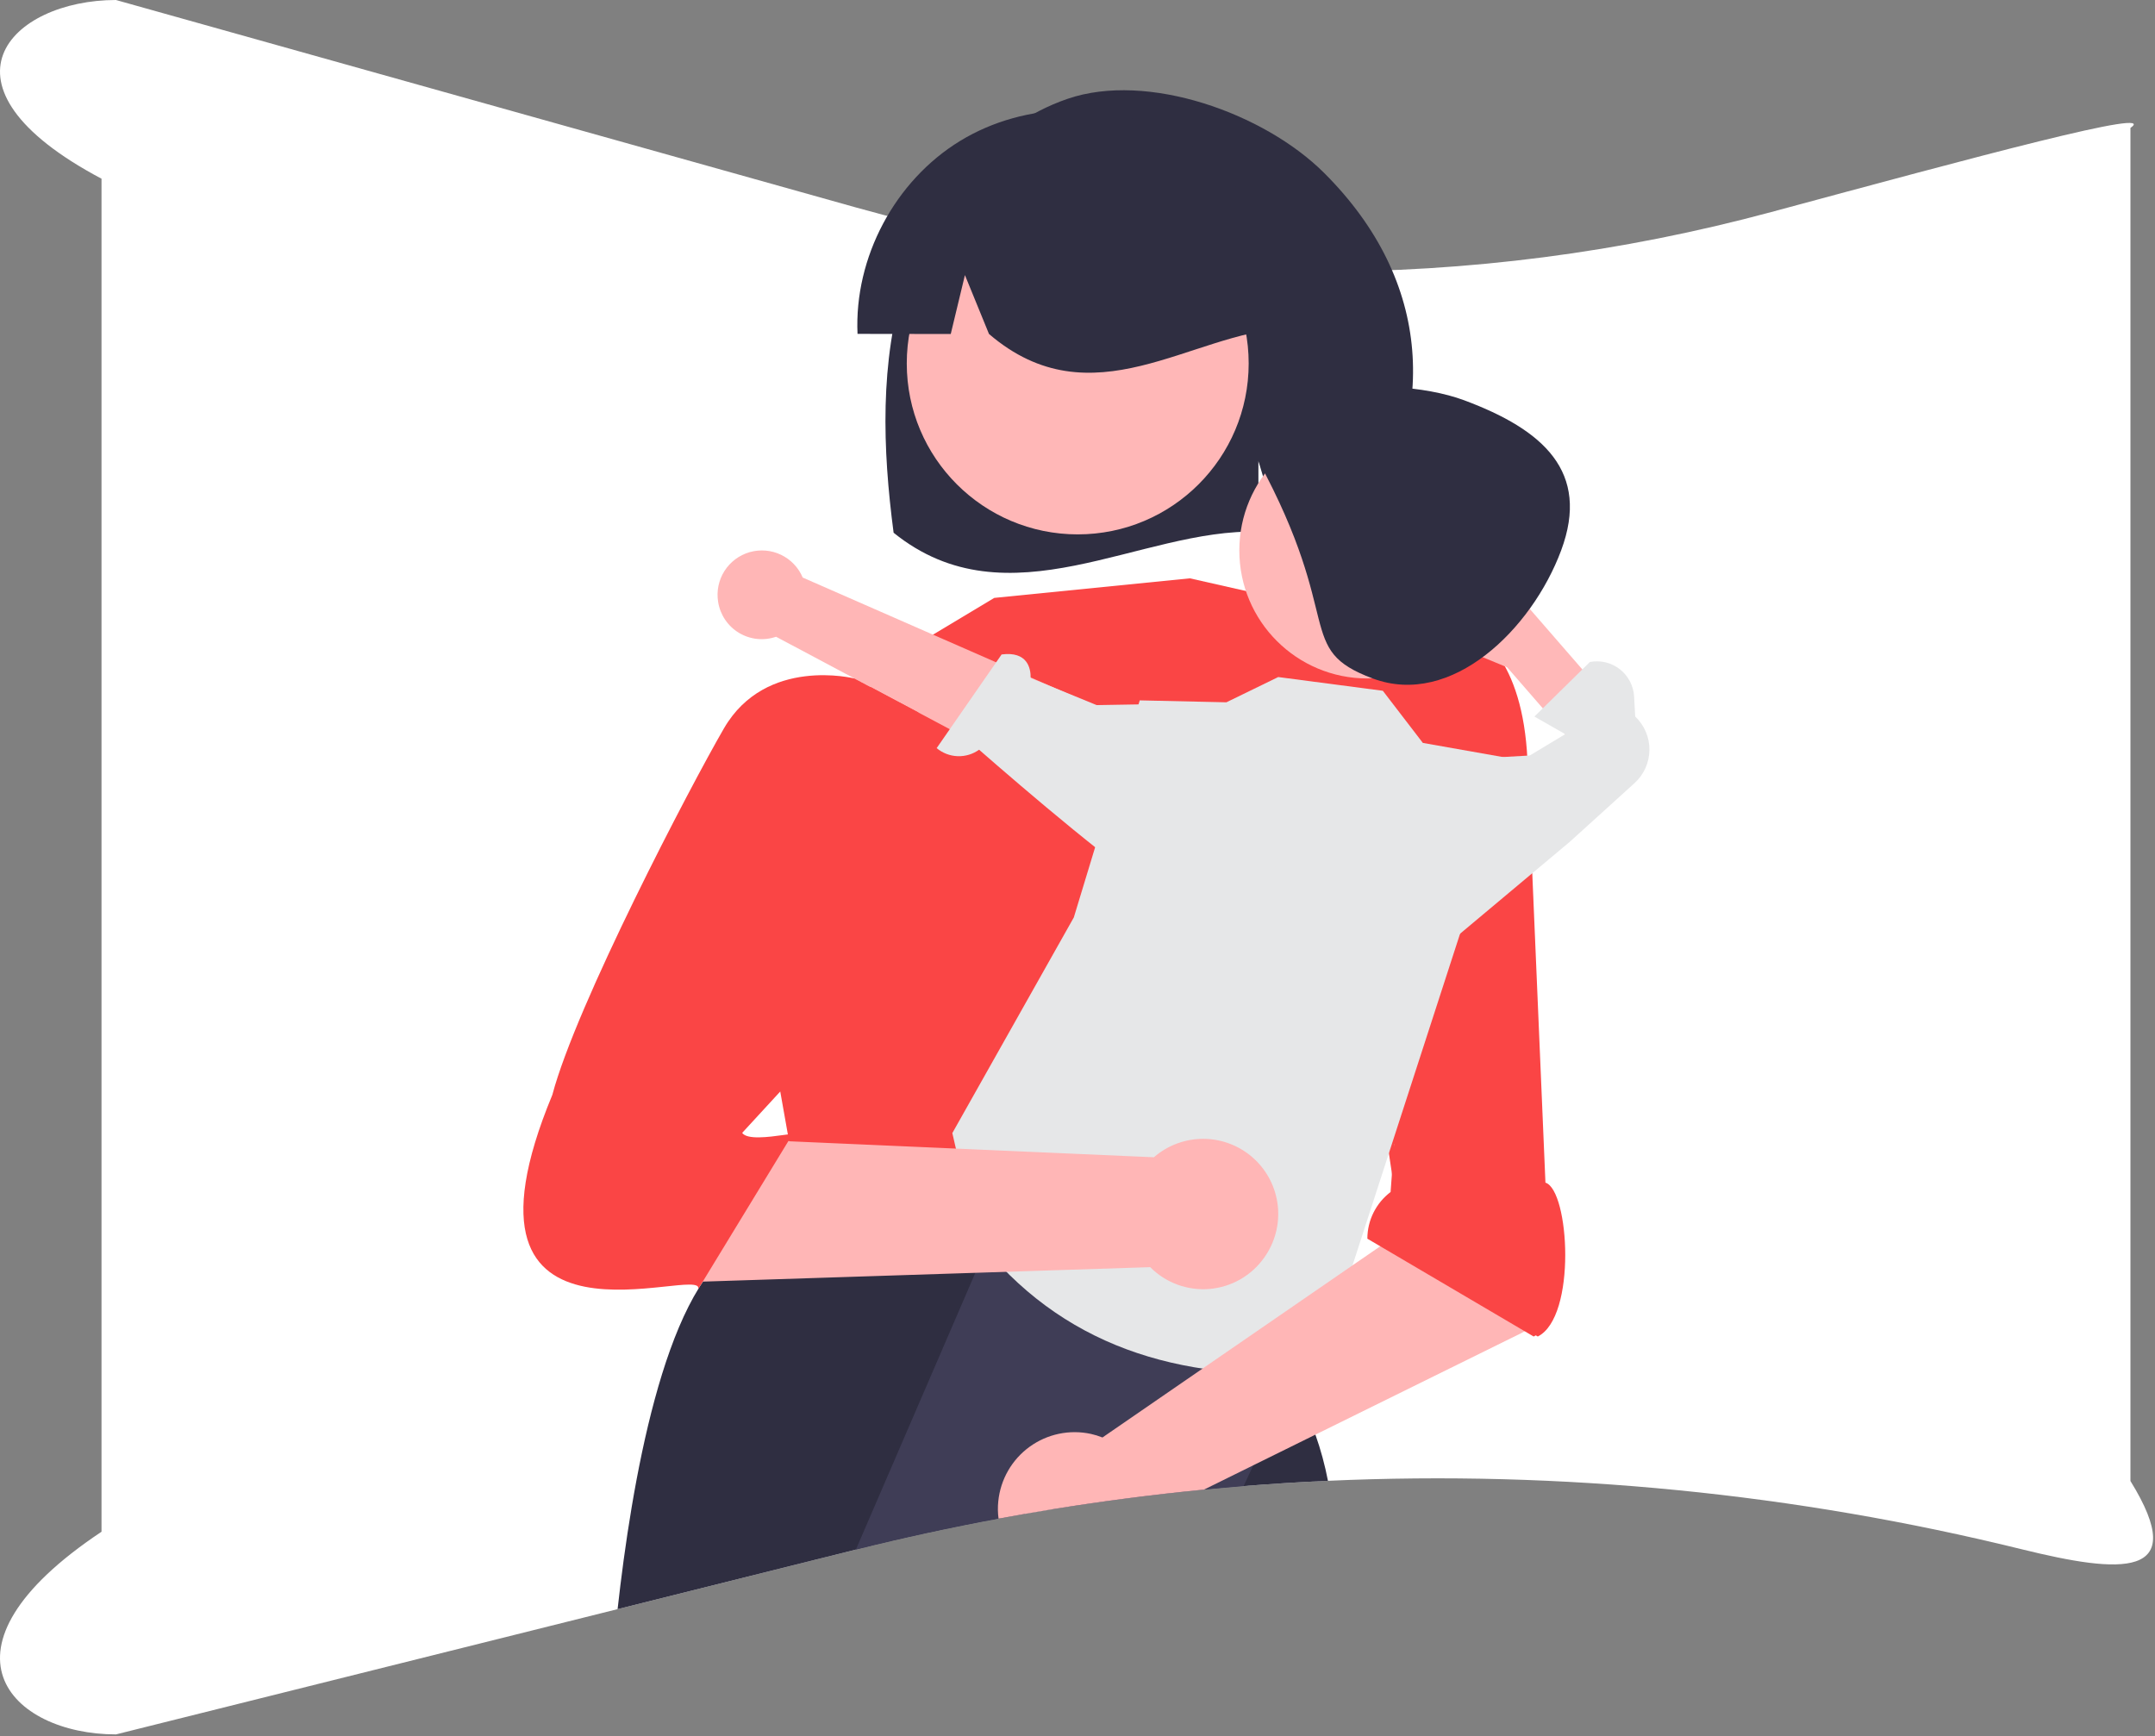 <svg width="669" height="539" viewBox="0 0 669 539" fill="none" xmlns="http://www.w3.org/2000/svg">
<rect x="0" y="0" width="669" height="539" fill="#808080" stroke="none"/>
<g clip-path="url(#clip0_10_64)">
<path d="M661.376 39.72V459.78C680.349 490.5 658.149 488.48 627.699 480.99C557.27 463.624 484.713 456.46 412.249 459.72C403.509 460.11 394.782 460.657 386.069 461.36C381.969 461.69 377.869 462.053 373.769 462.45C358.119 463.98 342.509 466 326.939 468.51C324.009 468.98 321.085 469.473 318.169 469.99C315.439 470.46 312.719 470.95 309.989 471.46C295.159 474.21 280.395 477.417 265.699 481.08C265.679 481.09 265.649 481.09 265.629 481.1L191.729 499.56L35.999 538.45C3.309 538.45 -23.191 511.95 31.513 475.538V55.478C-23.191 26.5 3.309 0 35.999 0L265.761 64.417C358.617 90.449 456.778 90.936 549.888 65.824C613.615 48.638 670.858 33.114 661.376 39.72Z" fill="white"/>
<path d="M280.936 87.222C288.804 62.147 306.696 39.149 331.441 30.672C356.187 22.195 392.421 35.108 411.025 53.649C445.054 87.563 446.101 129.08 422.722 165.898C418.071 165.652 402.025 165.47 397.319 165.294L390.66 143.103V165.075C353.924 163.94 313.035 194.156 277.411 165.386C273.981 139.318 273.068 112.298 280.936 87.222Z" fill="#2F2E41"/>
<path d="M381.55 343.539L389.142 363.278L387.624 383.018L241.852 364.797L246.407 348.094L263.11 328.354L381.55 343.539Z" fill="#FFB6B6"/>
<path d="M334.569 165.9C363.878 165.9 387.639 142.139 387.639 112.829C387.639 83.52 363.878 59.759 334.569 59.759C305.259 59.759 281.498 83.52 281.498 112.829C281.498 142.139 305.259 165.9 334.569 165.9Z" fill="#FFB7B7"/>
<path d="M278.295 203.841L308.664 185.619L369.402 179.545L423.086 191.693L422.548 290.393L388.491 377.007L245.757 358.786L240.334 328.234C240.334 328.234 200.854 275.208 243.37 244.839L278.295 203.841Z" fill="#FA4545"/>
<path d="M412.249 459.72C403.509 460.11 394.782 460.657 386.069 461.36C381.969 461.69 377.869 462.053 373.769 462.45C358.119 463.98 342.509 466 326.939 468.51C324.009 468.98 321.085 469.473 318.169 469.99C315.439 470.46 312.719 470.95 309.989 471.46C295.159 474.21 280.395 477.417 265.699 481.08C265.679 481.09 265.649 481.09 265.629 481.1L191.729 499.56C195.999 461.06 206.059 401.65 228.189 387.57L242.649 361.85L242.659 361.83L243.549 360.26L270.329 363.05L292.849 365.4L308.389 367.02L318.099 368.02L318.249 368.04L388.209 375.33L389.109 375.43H389.139V409.15C389.139 409.15 389.599 409.74 390.379 410.85C390.699 411.29 391.059 411.81 391.459 412.4C394.557 416.925 397.401 421.619 399.979 426.46C400.399 427.24 400.819 428.04 401.229 428.87C403.98 434.208 406.362 439.727 408.359 445.39C410.014 450.062 411.314 454.852 412.249 459.72Z" fill="#2F2E41"/>
<path d="M298.103 43.723C318.375 31.364 345.393 31.007 365.986 42.828C386.577 54.648 399.894 78.158 399.446 101.897C369.782 103.262 339.011 131.122 307.021 103.678L299.553 85.401L295.151 103.692C285.522 103.691 275.876 103.678 266.211 103.654C265.136 79.935 277.829 56.082 298.103 43.723Z" fill="#2F2E41"/>
<path d="M425.759 384.556L477.386 414.925C489.534 408.851 487.185 369.461 479.768 367.154L474.175 235.728C471.139 174.99 423.086 191.693 423.086 191.693L401.29 196.249L416.474 260.024L432.968 370.062C430.728 371.757 428.912 373.947 427.661 376.462C426.41 378.977 425.759 381.747 425.759 384.556Z" fill="#FA4545"/>
<path d="M406.709 417.12L402.379 426.39L401.229 428.87L389.079 454.9L386.069 461.36C381.969 461.69 377.869 462.053 373.769 462.45C358.119 463.98 342.509 466 326.939 468.51L331.459 449.85L318.169 469.99C315.439 470.46 312.719 470.95 309.989 471.46C295.159 474.21 280.395 477.417 265.699 481.08L305.969 387.77V387.76L309.429 379.74L390.379 410.85L392.519 411.67L406.709 417.12Z" fill="#3F3D56"/>
<path d="M303.147 384.278C329.227 417.787 365.79 429.078 409.114 426.038L470.803 235.781L441.713 230.642L429.289 214.454L396.813 210.192L380.724 218.031L353.824 217.433L333.357 284.817L295.642 351.772L303.147 384.278Z" fill="#E6E7E8"/>
<path d="M507.635 226.713L494.659 237.986L467.885 207.169L459.804 203.83C458.182 203.16 456.741 202.116 455.6 200.783C454.458 199.451 453.647 197.868 453.233 196.163C452.819 194.457 452.814 192.679 453.218 190.971C453.623 189.264 454.424 187.676 455.559 186.337V186.337C456.596 185.112 457.887 184.125 459.342 183.445C460.797 182.766 462.381 182.409 463.987 182.398C465.593 182.388 467.182 182.726 468.645 183.387C470.108 184.049 471.411 185.019 472.464 186.231L480.86 195.895L507.635 226.713Z" fill="#FFB8B8"/>
<path d="M437.791 302.834L487.305 261.36L507.426 243.122C508.864 241.818 510.017 240.231 510.812 238.461C511.608 236.69 512.028 234.775 512.048 232.834C512.068 230.893 511.686 228.969 510.927 227.183C510.167 225.397 509.047 223.787 507.635 222.454V222.454L507.291 216.244C507.2 214.597 506.758 212.989 505.994 211.527C505.231 210.065 504.164 208.783 502.865 207.767C501.566 206.751 500.065 206.024 498.462 205.635C496.859 205.247 495.192 205.205 493.571 205.513V205.513L476.348 222.454L485.914 227.92L474.91 234.547L446.694 236.145L437.791 302.834Z" fill="#E6E7E8"/>
<path d="M424.487 210.632C446.44 210.632 464.237 192.836 464.237 170.882C464.237 148.929 446.44 131.132 424.487 131.132C402.534 131.132 384.737 148.929 384.737 170.882C384.737 192.836 402.534 210.632 424.487 210.632Z" fill="#FFB8B8"/>
<path d="M454.565 124.276C479.029 133.388 493.754 146.417 484.642 170.882C475.53 195.347 450.646 219.755 426.181 210.643C401.716 201.531 417.598 192.798 390.66 143.103C378.219 120.151 430.1 115.165 454.565 124.276Z" fill="#2F2E41"/>
<path d="M473.949 412.9C473.749 413.03 473.539 413.16 473.329 413.28C472.919 413.53 472.499 413.76 472.069 413.97L408.359 445.39L389.079 454.9L373.769 462.45C358.119 463.98 342.509 466 326.939 468.51C324.009 468.98 321.085 469.473 318.169 469.99C315.439 470.46 312.719 470.95 309.989 471.46C309.747 469.67 309.72 467.857 309.909 466.06C310.245 462.721 311.282 459.491 312.953 456.581C314.624 453.671 316.891 451.147 319.605 449.174C322.319 447.201 325.419 445.823 328.703 445.131C331.987 444.44 335.379 444.449 338.659 445.16C339.883 445.433 341.084 445.804 342.249 446.27L373.319 424.88L391.459 412.4L392.519 411.67L419.879 392.83L419.889 392.82L428.489 386.91L429.069 386.51L434.899 382.5L432.779 355.26L473.469 346.69L481.909 394.55C482.527 398.052 482.102 401.659 480.686 404.921C479.271 408.184 476.928 410.958 473.949 412.9Z" fill="#FFB6B6"/>
<path d="M478.497 367.154L475.928 328.354L432.779 355.258L431.697 370.062C429.457 371.757 427.64 373.947 426.389 376.462C425.138 378.976 424.487 381.747 424.487 384.556L476.114 414.925C488.262 408.851 485.914 369.461 478.497 367.154Z" fill="#FA4545"/>
<path d="M222.938 186.867C223.248 188.843 223.988 190.728 225.106 192.387C226.223 194.047 227.691 195.441 229.405 196.472C231.12 197.503 233.04 198.145 235.029 198.354C237.019 198.563 239.03 198.333 240.922 197.68L350.948 256.244L360.287 227.987L249.197 179.306C247.89 176.201 245.49 173.684 242.451 172.231C239.412 170.778 235.946 170.49 232.709 171.422C229.472 172.354 226.69 174.441 224.889 177.288C223.088 180.135 222.394 183.543 222.938 186.867V186.867Z" fill="#FFB6B6"/>
<path d="M395.426 271.101C395.426 271.101 374.818 284.56 361.028 277.892C349.989 272.555 316.769 243.953 303.949 232.75C302.01 234.142 299.664 234.848 297.28 234.759C294.895 234.67 292.608 233.79 290.778 232.258L310.94 203.179C318.889 202.134 320.023 207.366 319.956 210.514L340.453 218.904L357.825 218.609L396.813 266.062L395.426 271.101Z" fill="#E6E7E8"/>
<path d="M392.491 390.39C390.542 393.163 388.009 395.474 385.071 397.163C382.132 398.851 378.859 399.874 375.482 400.16C372.105 400.446 368.706 399.989 365.525 398.819C362.344 397.65 359.458 395.797 357.07 393.392L212.851 398.055L194.412 398.651C175.444 399.265 164.519 377.32 176.44 362.555L189.249 346.69L235.063 353.876L251.629 354.602L358.218 359.273C362.525 355.53 368.055 353.496 373.761 353.558C379.466 353.62 384.951 355.773 389.176 359.608C393.4 363.444 396.071 368.696 396.682 374.369C397.293 380.042 395.802 385.743 392.491 390.39L392.491 390.39Z" fill="#FFB6B6"/>
<path d="M265.275 210.643C265.275 210.643 237.785 203.668 224.754 226.106C214.323 244.07 178.838 312.01 171.471 339.894C135.529 426.513 219.096 392.019 216.758 400.19L244.715 354.299C256.863 348.225 233.48 356.064 230.4 351.709L251.83 328.417L276.126 316.269L285.04 221.163L265.275 210.643Z" fill="#FA4545"/>
</g>
<defs>
<clipPath id="clip0_10_64">
<rect width="668.405" height="538.45" fill="white"/>
</clipPath>
</defs>
</svg>
